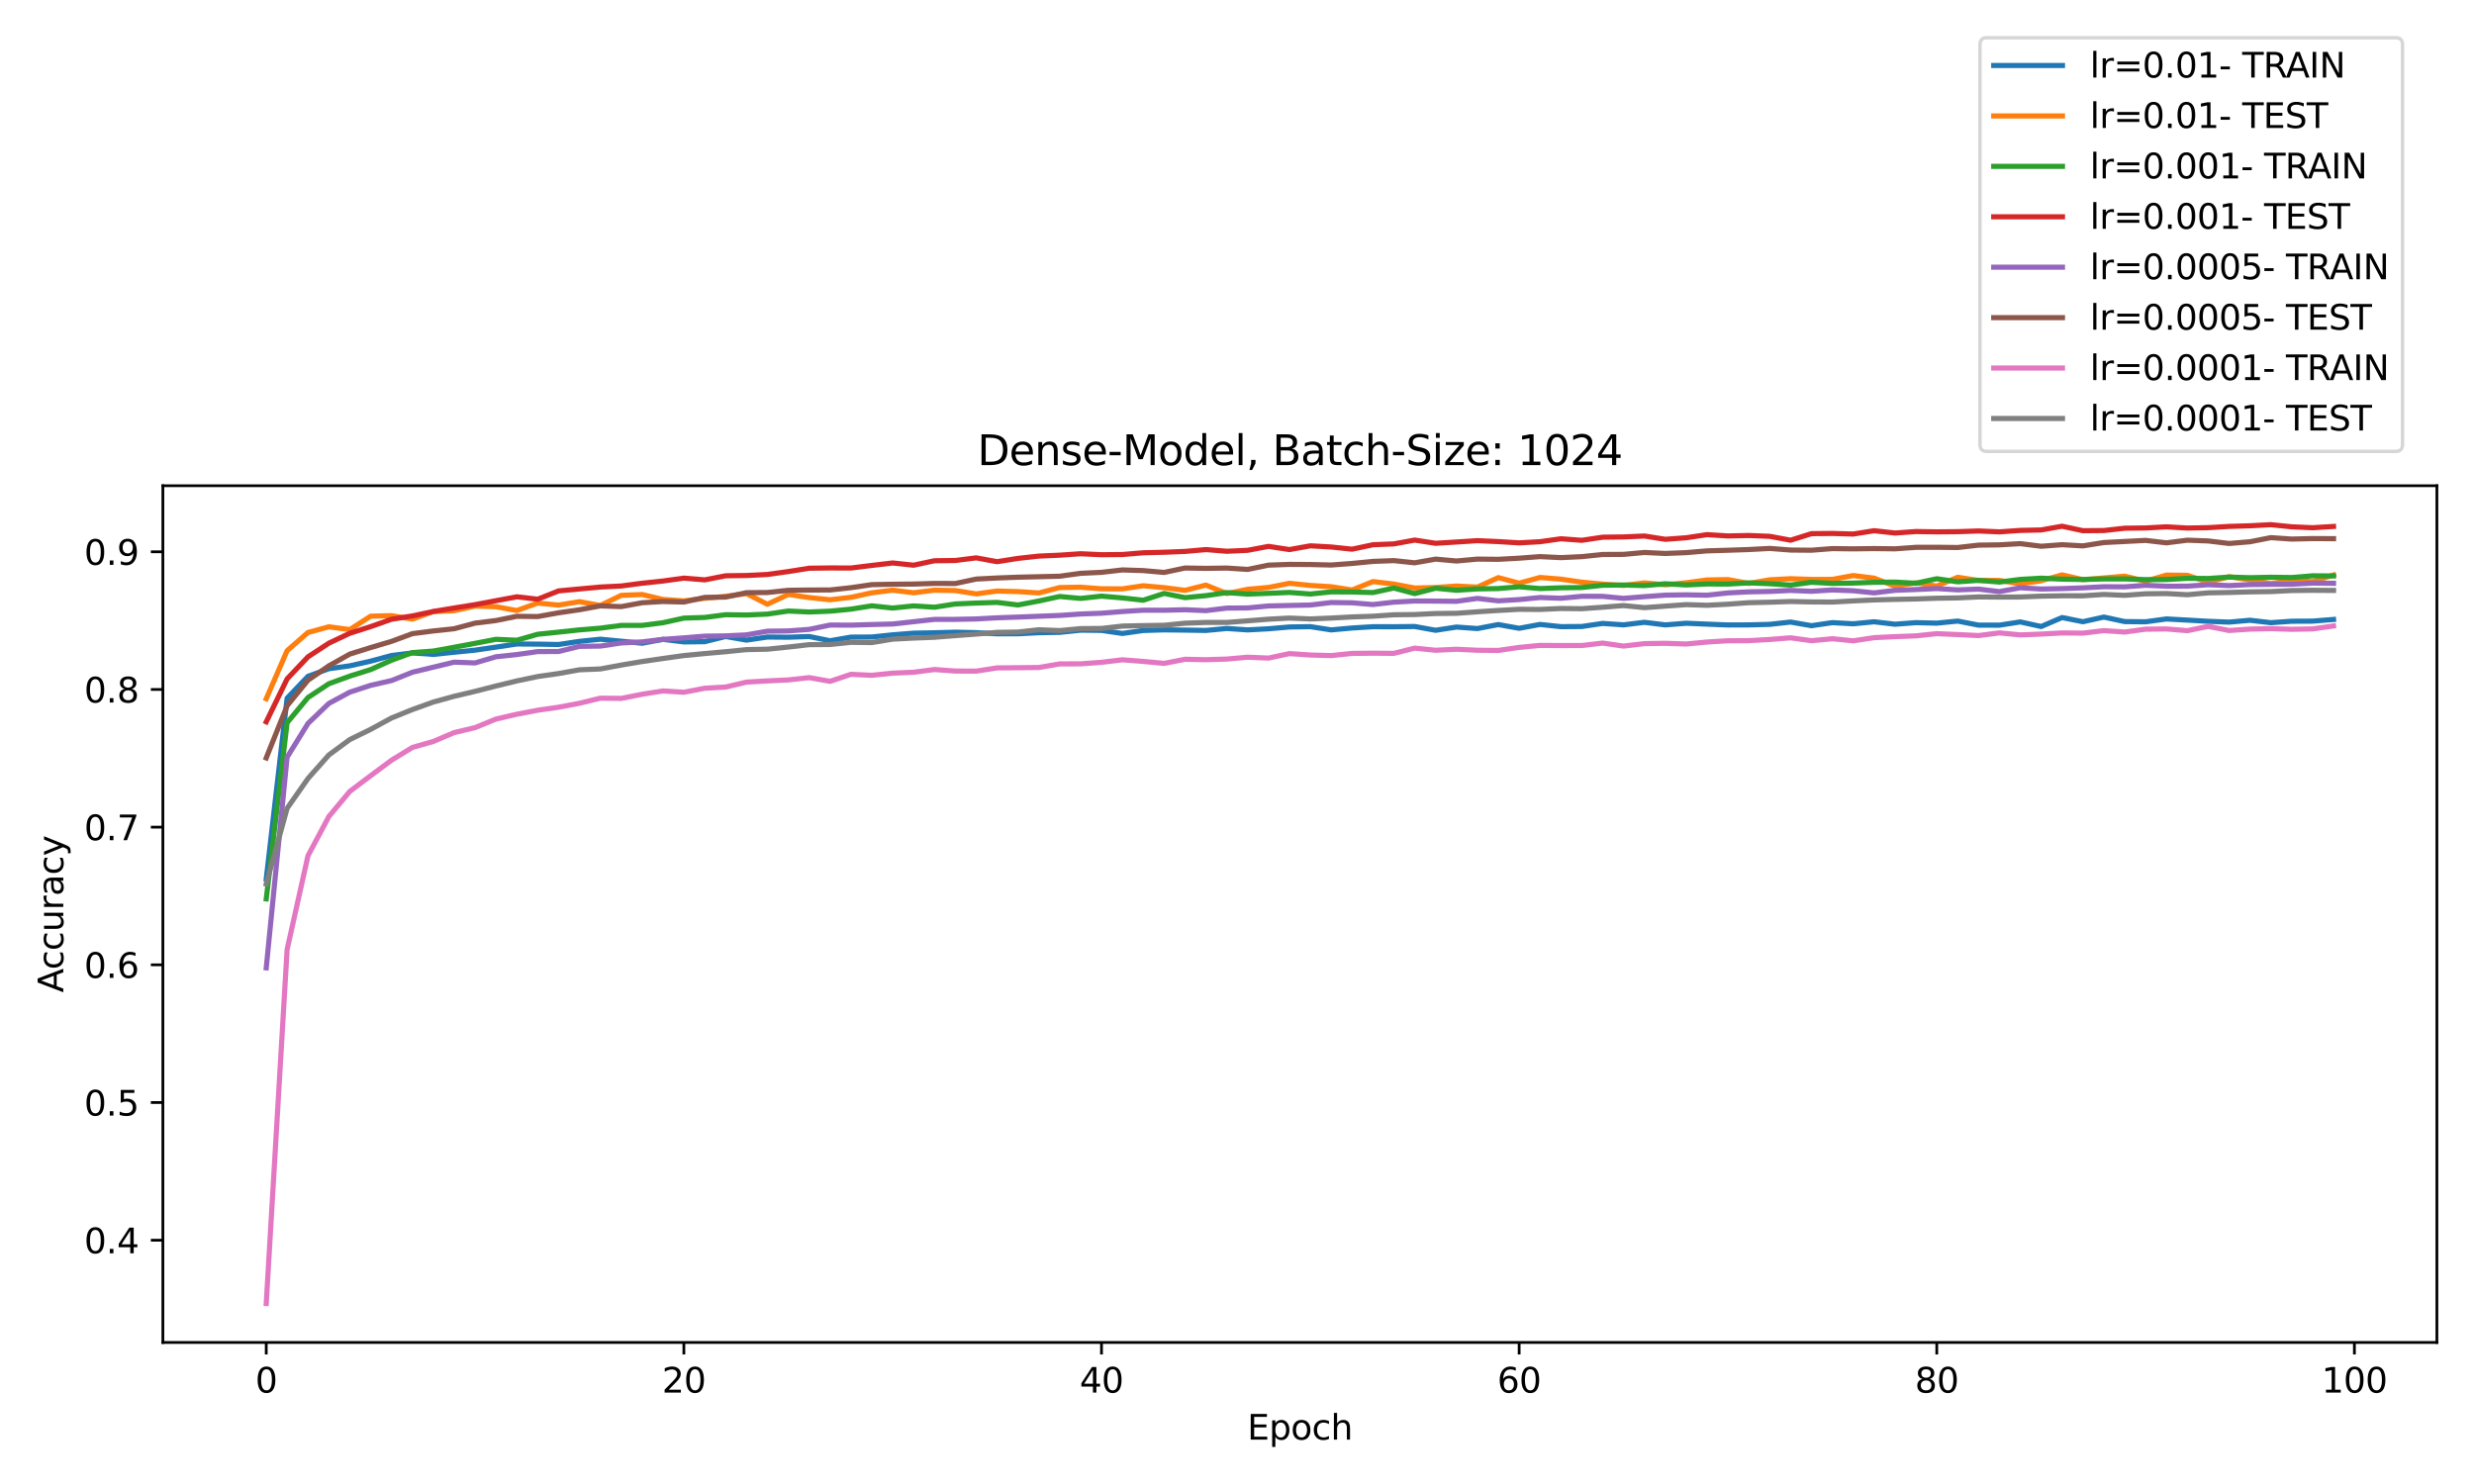 <?xml version="1.0" encoding="utf-8" standalone="no"?>
<!DOCTYPE svg PUBLIC "-//W3C//DTD SVG 1.1//EN"
  "http://www.w3.org/Graphics/SVG/1.1/DTD/svg11.dtd">
<svg xmlns:xlink="http://www.w3.org/1999/xlink" width="720pt" height="432pt" viewBox="0 0 720 432" xmlns="http://www.w3.org/2000/svg" version="1.1">
 <defs>
  <style type="text/css">*{stroke-linejoin: round; stroke-linecap: butt}</style>
 </defs>
 <g id="figure_1">
  <g id="patch_1">
   <path d="M 0 432 
L 720 432 
L 720 0 
L 0 0 
z
" style="fill: #ffffff"/>
  </g>
  <g id="axes_1">
   <g id="patch_2">
    <path d="M 47.4 390.8 
L 709.2 390.8 
L 709.2 141.4 
L 47.4 141.4 
z
" style="fill: #ffffff"/>
   </g>
   <g id="matplotlib.axis_1">
    <g id="xtick_1">
     <g id="line2d_1">
      <defs>
       <path id="m37f30546d4" d="M 0 0 
L 0 3.5 
" style="stroke: #000000; stroke-width: 0.8"/>
      </defs>
      <g>
       <use xlink:href="#m37f30546d4" x="77.482" y="390.8" style="stroke: #000000; stroke-width: 0.8"/>
      </g>
     </g>
     <g id="text_1">
      <!-- 0 -->
      <g transform="translate(74.301 405.398) scale(0.1 -0.1)">
       <defs>
        <path id="DejaVuSans-30" d="M 2034 4250 
Q 1547 4250 1301 3770 
Q 1056 3291 1056 2328 
Q 1056 1369 1301 889 
Q 1547 409 2034 409 
Q 2525 409 2770 889 
Q 3016 1369 3016 2328 
Q 3016 3291 2770 3770 
Q 2525 4250 2034 4250 
z
M 2034 4750 
Q 2819 4750 3233 4129 
Q 3647 3509 3647 2328 
Q 3647 1150 3233 529 
Q 2819 -91 2034 -91 
Q 1250 -91 836 529 
Q 422 1150 422 2328 
Q 422 3509 836 4129 
Q 1250 4750 2034 4750 
z
" transform="scale(0.016)"/>
       </defs>
       <use xlink:href="#DejaVuSans-30"/>
      </g>
     </g>
    </g>
    <g id="xtick_2">
     <g id="line2d_2">
      <g>
       <use xlink:href="#m37f30546d4" x="199.025" y="390.8" style="stroke: #000000; stroke-width: 0.8"/>
      </g>
     </g>
     <g id="text_2">
      <!-- 20 -->
      <g transform="translate(192.662 405.398) scale(0.1 -0.1)">
       <defs>
        <path id="DejaVuSans-32" d="M 1228 531 
L 3431 531 
L 3431 0 
L 469 0 
L 469 531 
Q 828 903 1448 1529 
Q 2069 2156 2228 2338 
Q 2531 2678 2651 2914 
Q 2772 3150 2772 3378 
Q 2772 3750 2511 3984 
Q 2250 4219 1831 4219 
Q 1534 4219 1204 4116 
Q 875 4013 500 3803 
L 500 4441 
Q 881 4594 1212 4672 
Q 1544 4750 1819 4750 
Q 2544 4750 2975 4387 
Q 3406 4025 3406 3419 
Q 3406 3131 3298 2873 
Q 3191 2616 2906 2266 
Q 2828 2175 2409 1742 
Q 1991 1309 1228 531 
z
" transform="scale(0.016)"/>
       </defs>
       <use xlink:href="#DejaVuSans-32"/>
       <use xlink:href="#DejaVuSans-30" x="63.623"/>
      </g>
     </g>
    </g>
    <g id="xtick_3">
     <g id="line2d_3">
      <g>
       <use xlink:href="#m37f30546d4" x="320.567" y="390.8" style="stroke: #000000; stroke-width: 0.8"/>
      </g>
     </g>
     <g id="text_3">
      <!-- 40 -->
      <g transform="translate(314.205 405.398) scale(0.1 -0.1)">
       <defs>
        <path id="DejaVuSans-34" d="M 2419 4116 
L 825 1625 
L 2419 1625 
L 2419 4116 
z
M 2253 4666 
L 3047 4666 
L 3047 1625 
L 3713 1625 
L 3713 1100 
L 3047 1100 
L 3047 0 
L 2419 0 
L 2419 1100 
L 313 1100 
L 313 1709 
L 2253 4666 
z
" transform="scale(0.016)"/>
       </defs>
       <use xlink:href="#DejaVuSans-34"/>
       <use xlink:href="#DejaVuSans-30" x="63.623"/>
      </g>
     </g>
    </g>
    <g id="xtick_4">
     <g id="line2d_4">
      <g>
       <use xlink:href="#m37f30546d4" x="442.11" y="390.8" style="stroke: #000000; stroke-width: 0.8"/>
      </g>
     </g>
     <g id="text_4">
      <!-- 60 -->
      <g transform="translate(435.747 405.398) scale(0.1 -0.1)">
       <defs>
        <path id="DejaVuSans-36" d="M 2113 2584 
Q 1688 2584 1439 2293 
Q 1191 2003 1191 1497 
Q 1191 994 1439 701 
Q 1688 409 2113 409 
Q 2538 409 2786 701 
Q 3034 994 3034 1497 
Q 3034 2003 2786 2293 
Q 2538 2584 2113 2584 
z
M 3366 4563 
L 3366 3988 
Q 3128 4100 2886 4159 
Q 2644 4219 2406 4219 
Q 1781 4219 1451 3797 
Q 1122 3375 1075 2522 
Q 1259 2794 1537 2939 
Q 1816 3084 2150 3084 
Q 2853 3084 3261 2657 
Q 3669 2231 3669 1497 
Q 3669 778 3244 343 
Q 2819 -91 2113 -91 
Q 1303 -91 875 529 
Q 447 1150 447 2328 
Q 447 3434 972 4092 
Q 1497 4750 2381 4750 
Q 2619 4750 2861 4703 
Q 3103 4656 3366 4563 
z
" transform="scale(0.016)"/>
       </defs>
       <use xlink:href="#DejaVuSans-36"/>
       <use xlink:href="#DejaVuSans-30" x="63.623"/>
      </g>
     </g>
    </g>
    <g id="xtick_5">
     <g id="line2d_5">
      <g>
       <use xlink:href="#m37f30546d4" x="563.653" y="390.8" style="stroke: #000000; stroke-width: 0.8"/>
      </g>
     </g>
     <g id="text_5">
      <!-- 80 -->
      <g transform="translate(557.29 405.398) scale(0.1 -0.1)">
       <defs>
        <path id="DejaVuSans-38" d="M 2034 2216 
Q 1584 2216 1326 1975 
Q 1069 1734 1069 1313 
Q 1069 891 1326 650 
Q 1584 409 2034 409 
Q 2484 409 2743 651 
Q 3003 894 3003 1313 
Q 3003 1734 2745 1975 
Q 2488 2216 2034 2216 
z
M 1403 2484 
Q 997 2584 770 2862 
Q 544 3141 544 3541 
Q 544 4100 942 4425 
Q 1341 4750 2034 4750 
Q 2731 4750 3128 4425 
Q 3525 4100 3525 3541 
Q 3525 3141 3298 2862 
Q 3072 2584 2669 2484 
Q 3125 2378 3379 2068 
Q 3634 1759 3634 1313 
Q 3634 634 3220 271 
Q 2806 -91 2034 -91 
Q 1263 -91 848 271 
Q 434 634 434 1313 
Q 434 1759 690 2068 
Q 947 2378 1403 2484 
z
M 1172 3481 
Q 1172 3119 1398 2916 
Q 1625 2713 2034 2713 
Q 2441 2713 2670 2916 
Q 2900 3119 2900 3481 
Q 2900 3844 2670 4047 
Q 2441 4250 2034 4250 
Q 1625 4250 1398 4047 
Q 1172 3844 1172 3481 
z
" transform="scale(0.016)"/>
       </defs>
       <use xlink:href="#DejaVuSans-38"/>
       <use xlink:href="#DejaVuSans-30" x="63.623"/>
      </g>
     </g>
    </g>
    <g id="xtick_6">
     <g id="line2d_6">
      <g>
       <use xlink:href="#m37f30546d4" x="685.195" y="390.8" style="stroke: #000000; stroke-width: 0.8"/>
      </g>
     </g>
     <g id="text_6">
      <!-- 100 -->
      <g transform="translate(675.652 405.398) scale(0.1 -0.1)">
       <defs>
        <path id="DejaVuSans-31" d="M 794 531 
L 1825 531 
L 1825 4091 
L 703 3866 
L 703 4441 
L 1819 4666 
L 2450 4666 
L 2450 531 
L 3481 531 
L 3481 0 
L 794 0 
L 794 531 
z
" transform="scale(0.016)"/>
       </defs>
       <use xlink:href="#DejaVuSans-31"/>
       <use xlink:href="#DejaVuSans-30" x="63.623"/>
       <use xlink:href="#DejaVuSans-30" x="127.246"/>
      </g>
     </g>
    </g>
    <g id="text_7">
     <!-- Epoch -->
     <g transform="translate(362.989 419.077) scale(0.1 -0.1)">
      <defs>
       <path id="DejaVuSans-45" d="M 628 4666 
L 3578 4666 
L 3578 4134 
L 1259 4134 
L 1259 2753 
L 3481 2753 
L 3481 2222 
L 1259 2222 
L 1259 531 
L 3634 531 
L 3634 0 
L 628 0 
L 628 4666 
z
" transform="scale(0.016)"/>
       <path id="DejaVuSans-70" d="M 1159 525 
L 1159 -1331 
L 581 -1331 
L 581 3500 
L 1159 3500 
L 1159 2969 
Q 1341 3281 1617 3432 
Q 1894 3584 2278 3584 
Q 2916 3584 3314 3078 
Q 3713 2572 3713 1747 
Q 3713 922 3314 415 
Q 2916 -91 2278 -91 
Q 1894 -91 1617 61 
Q 1341 213 1159 525 
z
M 3116 1747 
Q 3116 2381 2855 2742 
Q 2594 3103 2138 3103 
Q 1681 3103 1420 2742 
Q 1159 2381 1159 1747 
Q 1159 1113 1420 752 
Q 1681 391 2138 391 
Q 2594 391 2855 752 
Q 3116 1113 3116 1747 
z
" transform="scale(0.016)"/>
       <path id="DejaVuSans-6f" d="M 1959 3097 
Q 1497 3097 1228 2736 
Q 959 2375 959 1747 
Q 959 1119 1226 758 
Q 1494 397 1959 397 
Q 2419 397 2687 759 
Q 2956 1122 2956 1747 
Q 2956 2369 2687 2733 
Q 2419 3097 1959 3097 
z
M 1959 3584 
Q 2709 3584 3137 3096 
Q 3566 2609 3566 1747 
Q 3566 888 3137 398 
Q 2709 -91 1959 -91 
Q 1206 -91 779 398 
Q 353 888 353 1747 
Q 353 2609 779 3096 
Q 1206 3584 1959 3584 
z
" transform="scale(0.016)"/>
       <path id="DejaVuSans-63" d="M 3122 3366 
L 3122 2828 
Q 2878 2963 2633 3030 
Q 2388 3097 2138 3097 
Q 1578 3097 1268 2742 
Q 959 2388 959 1747 
Q 959 1106 1268 751 
Q 1578 397 2138 397 
Q 2388 397 2633 464 
Q 2878 531 3122 666 
L 3122 134 
Q 2881 22 2623 -34 
Q 2366 -91 2075 -91 
Q 1284 -91 818 406 
Q 353 903 353 1747 
Q 353 2603 823 3093 
Q 1294 3584 2113 3584 
Q 2378 3584 2631 3529 
Q 2884 3475 3122 3366 
z
" transform="scale(0.016)"/>
       <path id="DejaVuSans-68" d="M 3513 2113 
L 3513 0 
L 2938 0 
L 2938 2094 
Q 2938 2591 2744 2837 
Q 2550 3084 2163 3084 
Q 1697 3084 1428 2787 
Q 1159 2491 1159 1978 
L 1159 0 
L 581 0 
L 581 4863 
L 1159 4863 
L 1159 2956 
Q 1366 3272 1645 3428 
Q 1925 3584 2291 3584 
Q 2894 3584 3203 3211 
Q 3513 2838 3513 2113 
z
" transform="scale(0.016)"/>
      </defs>
      <use xlink:href="#DejaVuSans-45"/>
      <use xlink:href="#DejaVuSans-70" x="63.184"/>
      <use xlink:href="#DejaVuSans-6f" x="126.66"/>
      <use xlink:href="#DejaVuSans-63" x="187.842"/>
      <use xlink:href="#DejaVuSans-68" x="242.822"/>
     </g>
    </g>
   </g>
   <g id="matplotlib.axis_2">
    <g id="ytick_1">
     <g id="line2d_7">
      <defs>
       <path id="m59679cd8aa" d="M 0 0 
L -3.5 0 
" style="stroke: #000000; stroke-width: 0.8"/>
      </defs>
      <g>
       <use xlink:href="#m59679cd8aa" x="47.4" y="361.033" style="stroke: #000000; stroke-width: 0.8"/>
      </g>
     </g>
     <g id="text_8">
      <!-- 0.4 -->
      <g transform="translate(24.497 364.832) scale(0.1 -0.1)">
       <defs>
        <path id="DejaVuSans-2e" d="M 684 794 
L 1344 794 
L 1344 0 
L 684 0 
L 684 794 
z
" transform="scale(0.016)"/>
       </defs>
       <use xlink:href="#DejaVuSans-30"/>
       <use xlink:href="#DejaVuSans-2e" x="63.623"/>
       <use xlink:href="#DejaVuSans-34" x="95.41"/>
      </g>
     </g>
    </g>
    <g id="ytick_2">
     <g id="line2d_8">
      <g>
       <use xlink:href="#m59679cd8aa" x="47.4" y="320.951" style="stroke: #000000; stroke-width: 0.8"/>
      </g>
     </g>
     <g id="text_9">
      <!-- 0.5 -->
      <g transform="translate(24.497 324.751) scale(0.1 -0.1)">
       <defs>
        <path id="DejaVuSans-35" d="M 691 4666 
L 3169 4666 
L 3169 4134 
L 1269 4134 
L 1269 2991 
Q 1406 3038 1543 3061 
Q 1681 3084 1819 3084 
Q 2600 3084 3056 2656 
Q 3513 2228 3513 1497 
Q 3513 744 3044 326 
Q 2575 -91 1722 -91 
Q 1428 -91 1123 -41 
Q 819 9 494 109 
L 494 744 
Q 775 591 1075 516 
Q 1375 441 1709 441 
Q 2250 441 2565 725 
Q 2881 1009 2881 1497 
Q 2881 1984 2565 2268 
Q 2250 2553 1709 2553 
Q 1456 2553 1204 2497 
Q 953 2441 691 2322 
L 691 4666 
z
" transform="scale(0.016)"/>
       </defs>
       <use xlink:href="#DejaVuSans-30"/>
       <use xlink:href="#DejaVuSans-2e" x="63.623"/>
       <use xlink:href="#DejaVuSans-35" x="95.41"/>
      </g>
     </g>
    </g>
    <g id="ytick_3">
     <g id="line2d_9">
      <g>
       <use xlink:href="#m59679cd8aa" x="47.4" y="280.87" style="stroke: #000000; stroke-width: 0.8"/>
      </g>
     </g>
     <g id="text_10">
      <!-- 0.6 -->
      <g transform="translate(24.497 284.669) scale(0.1 -0.1)">
       <use xlink:href="#DejaVuSans-30"/>
       <use xlink:href="#DejaVuSans-2e" x="63.623"/>
       <use xlink:href="#DejaVuSans-36" x="95.41"/>
      </g>
     </g>
    </g>
    <g id="ytick_4">
     <g id="line2d_10">
      <g>
       <use xlink:href="#m59679cd8aa" x="47.4" y="240.789" style="stroke: #000000; stroke-width: 0.8"/>
      </g>
     </g>
     <g id="text_11">
      <!-- 0.7 -->
      <g transform="translate(24.497 244.588) scale(0.1 -0.1)">
       <defs>
        <path id="DejaVuSans-37" d="M 525 4666 
L 3525 4666 
L 3525 4397 
L 1831 0 
L 1172 0 
L 2766 4134 
L 525 4134 
L 525 4666 
z
" transform="scale(0.016)"/>
       </defs>
       <use xlink:href="#DejaVuSans-30"/>
       <use xlink:href="#DejaVuSans-2e" x="63.623"/>
       <use xlink:href="#DejaVuSans-37" x="95.41"/>
      </g>
     </g>
    </g>
    <g id="ytick_5">
     <g id="line2d_11">
      <g>
       <use xlink:href="#m59679cd8aa" x="47.4" y="200.707" style="stroke: #000000; stroke-width: 0.8"/>
      </g>
     </g>
     <g id="text_12">
      <!-- 0.8 -->
      <g transform="translate(24.497 204.506) scale(0.1 -0.1)">
       <use xlink:href="#DejaVuSans-30"/>
       <use xlink:href="#DejaVuSans-2e" x="63.623"/>
       <use xlink:href="#DejaVuSans-38" x="95.41"/>
      </g>
     </g>
    </g>
    <g id="ytick_6">
     <g id="line2d_12">
      <g>
       <use xlink:href="#m59679cd8aa" x="47.4" y="160.626" style="stroke: #000000; stroke-width: 0.8"/>
      </g>
     </g>
     <g id="text_13">
      <!-- 0.9 -->
      <g transform="translate(24.497 164.425) scale(0.1 -0.1)">
       <defs>
        <path id="DejaVuSans-39" d="M 703 97 
L 703 672 
Q 941 559 1184 500 
Q 1428 441 1663 441 
Q 2288 441 2617 861 
Q 2947 1281 2994 2138 
Q 2813 1869 2534 1725 
Q 2256 1581 1919 1581 
Q 1219 1581 811 2004 
Q 403 2428 403 3163 
Q 403 3881 828 4315 
Q 1253 4750 1959 4750 
Q 2769 4750 3195 4129 
Q 3622 3509 3622 2328 
Q 3622 1225 3098 567 
Q 2575 -91 1691 -91 
Q 1453 -91 1209 -44 
Q 966 3 703 97 
z
M 1959 2075 
Q 2384 2075 2632 2365 
Q 2881 2656 2881 3163 
Q 2881 3666 2632 3958 
Q 2384 4250 1959 4250 
Q 1534 4250 1286 3958 
Q 1038 3666 1038 3163 
Q 1038 2656 1286 2365 
Q 1534 2075 1959 2075 
z
" transform="scale(0.016)"/>
       </defs>
       <use xlink:href="#DejaVuSans-30"/>
       <use xlink:href="#DejaVuSans-2e" x="63.623"/>
       <use xlink:href="#DejaVuSans-39" x="95.41"/>
      </g>
     </g>
    </g>
    <g id="text_14">
     <!-- Accuracy -->
     <g transform="translate(18.417 288.928) rotate(-90) scale(0.1 -0.1)">
      <defs>
       <path id="DejaVuSans-41" d="M 2188 4044 
L 1331 1722 
L 3047 1722 
L 2188 4044 
z
M 1831 4666 
L 2547 4666 
L 4325 0 
L 3669 0 
L 3244 1197 
L 1141 1197 
L 716 0 
L 50 0 
L 1831 4666 
z
" transform="scale(0.016)"/>
       <path id="DejaVuSans-75" d="M 544 1381 
L 544 3500 
L 1119 3500 
L 1119 1403 
Q 1119 906 1312 657 
Q 1506 409 1894 409 
Q 2359 409 2629 706 
Q 2900 1003 2900 1516 
L 2900 3500 
L 3475 3500 
L 3475 0 
L 2900 0 
L 2900 538 
Q 2691 219 2414 64 
Q 2138 -91 1772 -91 
Q 1169 -91 856 284 
Q 544 659 544 1381 
z
M 1991 3584 
L 1991 3584 
z
" transform="scale(0.016)"/>
       <path id="DejaVuSans-72" d="M 2631 2963 
Q 2534 3019 2420 3045 
Q 2306 3072 2169 3072 
Q 1681 3072 1420 2755 
Q 1159 2438 1159 1844 
L 1159 0 
L 581 0 
L 581 3500 
L 1159 3500 
L 1159 2956 
Q 1341 3275 1631 3429 
Q 1922 3584 2338 3584 
Q 2397 3584 2469 3576 
Q 2541 3569 2628 3553 
L 2631 2963 
z
" transform="scale(0.016)"/>
       <path id="DejaVuSans-61" d="M 2194 1759 
Q 1497 1759 1228 1600 
Q 959 1441 959 1056 
Q 959 750 1161 570 
Q 1363 391 1709 391 
Q 2188 391 2477 730 
Q 2766 1069 2766 1631 
L 2766 1759 
L 2194 1759 
z
M 3341 1997 
L 3341 0 
L 2766 0 
L 2766 531 
Q 2569 213 2275 61 
Q 1981 -91 1556 -91 
Q 1019 -91 701 211 
Q 384 513 384 1019 
Q 384 1609 779 1909 
Q 1175 2209 1959 2209 
L 2766 2209 
L 2766 2266 
Q 2766 2663 2505 2880 
Q 2244 3097 1772 3097 
Q 1472 3097 1187 3025 
Q 903 2953 641 2809 
L 641 3341 
Q 956 3463 1253 3523 
Q 1550 3584 1831 3584 
Q 2591 3584 2966 3190 
Q 3341 2797 3341 1997 
z
" transform="scale(0.016)"/>
       <path id="DejaVuSans-79" d="M 2059 -325 
Q 1816 -950 1584 -1140 
Q 1353 -1331 966 -1331 
L 506 -1331 
L 506 -850 
L 844 -850 
Q 1081 -850 1212 -737 
Q 1344 -625 1503 -206 
L 1606 56 
L 191 3500 
L 800 3500 
L 1894 763 
L 2988 3500 
L 3597 3500 
L 2059 -325 
z
" transform="scale(0.016)"/>
      </defs>
      <use xlink:href="#DejaVuSans-41"/>
      <use xlink:href="#DejaVuSans-63" x="66.658"/>
      <use xlink:href="#DejaVuSans-63" x="121.639"/>
      <use xlink:href="#DejaVuSans-75" x="176.619"/>
      <use xlink:href="#DejaVuSans-72" x="239.998"/>
      <use xlink:href="#DejaVuSans-61" x="281.111"/>
      <use xlink:href="#DejaVuSans-63" x="342.391"/>
      <use xlink:href="#DejaVuSans-79" x="397.371"/>
     </g>
    </g>
   </g>
   <g id="line2d_13">
    <path d="M 77.482 255.873 
L 83.559 203.246 
L 89.636 196.873 
L 95.713 194.662 
L 101.79 193.827 
L 107.867 192.464 
L 113.945 190.827 
L 120.022 190.072 
L 126.099 190.5 
L 132.176 189.872 
L 138.253 189.264 
L 144.33 188.382 
L 150.407 187.467 
L 156.485 187.507 
L 162.562 187.621 
L 168.639 186.705 
L 174.716 186.077 
L 180.793 186.659 
L 186.87 187.246 
L 192.947 186.118 
L 199.025 186.866 
L 205.102 186.792 
L 211.179 185.282 
L 217.256 186.338 
L 223.333 185.443 
L 229.41 185.496 
L 235.487 185.289 
L 241.564 186.525 
L 247.642 185.47 
L 253.719 185.436 
L 259.796 184.801 
L 265.873 184.321 
L 271.95 184.2 
L 278.027 184.033 
L 284.104 184.167 
L 290.182 184.501 
L 296.259 184.494 
L 302.336 184.18 
L 308.413 184.073 
L 314.49 183.445 
L 320.567 183.512 
L 326.644 184.401 
L 332.721 183.539 
L 338.799 183.352 
L 344.876 183.425 
L 350.953 183.526 
L 357.03 182.951 
L 363.107 183.365 
L 369.184 183.038 
L 375.261 182.517 
L 381.339 182.423 
L 387.416 183.365 
L 393.493 182.811 
L 399.57 182.443 
L 405.647 182.45 
L 411.724 182.377 
L 417.801 183.479 
L 423.879 182.537 
L 429.956 182.978 
L 436.033 181.815 
L 442.11 182.898 
L 448.187 181.775 
L 454.264 182.423 
L 460.341 182.377 
L 466.418 181.481 
L 472.496 181.896 
L 478.573 181.154 
L 484.65 181.909 
L 490.727 181.428 
L 496.804 181.689 
L 502.881 181.929 
L 508.958 181.909 
L 515.036 181.749 
L 521.113 181.081 
L 527.19 182.143 
L 533.267 181.248 
L 539.344 181.588 
L 545.421 181 
L 551.498 181.715 
L 557.575 181.254 
L 563.653 181.401 
L 569.73 180.793 
L 575.807 181.976 
L 581.884 181.989 
L 587.961 181.041 
L 594.038 182.383 
L 600.115 179.771 
L 606.193 180.987 
L 612.27 179.631 
L 618.347 180.947 
L 624.424 181.007 
L 630.501 180.179 
L 636.578 180.513 
L 642.655 180.867 
L 648.733 181.101 
L 654.81 180.56 
L 660.887 181.268 
L 666.964 180.84 
L 673.041 180.813 
L 679.118 180.326 
" clip-path="url(#pa60bd037a7)" style="fill: none; stroke: #1f77b4; stroke-width: 1.5; stroke-linecap: square"/>
   </g>
   <g id="line2d_14">
    <path d="M 77.482 203.413 
L 83.559 189.411 
L 89.636 184.113 
L 95.713 182.463 
L 101.79 183.278 
L 107.867 179.377 
L 113.945 179.217 
L 120.022 180.226 
L 126.099 178.034 
L 132.176 177.781 
L 138.253 176.431 
L 144.33 176.618 
L 150.407 177.734 
L 156.485 175.556 
L 162.562 176.144 
L 168.639 175.149 
L 174.716 176.257 
L 180.793 173.311 
L 186.87 173.064 
L 192.947 174.501 
L 199.025 174.921 
L 205.102 174.173 
L 211.179 173.585 
L 217.256 172.817 
L 223.333 175.903 
L 229.41 173.044 
L 235.487 173.953 
L 241.564 174.594 
L 247.642 173.886 
L 253.719 172.57 
L 259.796 171.808 
L 265.873 172.563 
L 271.95 171.802 
L 278.027 171.915 
L 284.104 172.884 
L 290.182 172.056 
L 296.259 172.216 
L 302.336 172.617 
L 308.413 171.034 
L 314.49 170.94 
L 320.567 171.401 
L 326.644 171.421 
L 332.721 170.519 
L 338.799 171.067 
L 344.876 171.849 
L 350.953 170.325 
L 357.03 172.79 
L 363.107 171.541 
L 369.184 171.007 
L 375.261 169.798 
L 381.339 170.426 
L 387.416 170.8 
L 393.493 171.748 
L 399.57 169.297 
L 405.647 170.032 
L 411.724 171.181 
L 417.801 171.027 
L 423.879 170.599 
L 429.956 170.913 
L 436.033 168.148 
L 442.11 169.764 
L 448.187 168.101 
L 454.264 168.595 
L 460.341 169.47 
L 466.418 170.038 
L 472.496 170.426 
L 478.573 169.684 
L 484.65 170.245 
L 490.727 169.651 
L 496.804 168.829 
L 502.881 168.722 
L 508.958 169.838 
L 515.036 168.782 
L 521.113 168.468 
L 527.19 168.669 
L 533.267 168.662 
L 539.344 167.546 
L 545.421 168.301 
L 551.498 170.646 
L 557.575 169.671 
L 563.653 170.606 
L 569.73 168.047 
L 575.807 168.969 
L 581.884 168.969 
L 587.961 169.965 
L 594.038 169.063 
L 600.115 167.346 
L 606.193 168.742 
L 612.27 168.248 
L 618.347 167.727 
L 624.424 169.176 
L 630.501 167.413 
L 636.578 167.48 
L 642.655 169.484 
L 648.733 167.88 
L 654.81 168.822 
L 660.887 169.891 
L 666.964 168.969 
L 673.041 169.303 
L 679.118 167.379 
" clip-path="url(#pa60bd037a7)" style="fill: none; stroke: #ff7f0e; stroke-width: 1.5; stroke-linecap: square"/>
   </g>
   <g id="line2d_15">
    <path d="M 77.482 261.671 
L 83.559 210.387 
L 89.636 203.052 
L 95.713 199.037 
L 101.79 196.826 
L 107.867 194.915 
L 113.945 192.197 
L 120.022 189.979 
L 126.099 189.524 
L 132.176 188.416 
L 138.253 187.28 
L 144.33 186.104 
L 150.407 186.371 
L 156.485 184.635 
L 162.562 184.007 
L 168.639 183.359 
L 174.716 182.858 
L 180.793 182.056 
L 186.87 182.049 
L 192.947 181.274 
L 199.025 179.932 
L 205.102 179.738 
L 211.179 178.943 
L 217.256 179.03 
L 223.333 178.769 
L 229.41 177.874 
L 235.487 178.155 
L 241.564 177.914 
L 247.642 177.326 
L 253.719 176.358 
L 259.796 177.006 
L 265.873 176.384 
L 271.95 176.765 
L 278.027 175.817 
L 284.104 175.549 
L 290.182 175.362 
L 296.259 176.111 
L 302.336 174.955 
L 308.413 173.639 
L 314.49 174.207 
L 320.567 173.539 
L 326.644 174.06 
L 332.721 174.728 
L 338.799 172.75 
L 344.876 173.98 
L 350.953 173.392 
L 357.03 172.51 
L 363.107 172.951 
L 369.184 172.717 
L 375.261 172.463 
L 381.339 172.924 
L 387.416 172.296 
L 393.493 172.329 
L 399.57 172.497 
L 405.647 171.181 
L 411.724 172.804 
L 417.801 171.234 
L 423.879 171.835 
L 429.956 171.434 
L 436.033 171.334 
L 442.11 170.813 
L 448.187 171.334 
L 454.264 171.107 
L 460.341 171.034 
L 466.418 170.372 
L 472.496 170.299 
L 478.573 170.466 
L 484.65 169.938 
L 490.727 170.285 
L 496.804 169.991 
L 502.881 170.025 
L 508.958 169.677 
L 515.036 169.918 
L 521.113 170.319 
L 527.19 169.504 
L 533.267 169.831 
L 539.344 169.738 
L 545.421 169.51 
L 551.498 169.45 
L 557.575 169.791 
L 563.653 168.475 
L 569.73 169.37 
L 575.807 168.943 
L 581.884 169.444 
L 587.961 168.669 
L 594.038 168.315 
L 600.115 168.595 
L 606.193 168.689 
L 612.27 168.535 
L 618.347 168.528 
L 624.424 168.736 
L 630.501 168.702 
L 636.578 168.348 
L 642.655 168.402 
L 648.733 167.994 
L 654.81 168.168 
L 660.887 168.047 
L 666.964 168.121 
L 673.041 167.62 
L 679.118 167.66 
" clip-path="url(#pa60bd037a7)" style="fill: none; stroke: #2ca02c; stroke-width: 1.5; stroke-linecap: square"/>
   </g>
   <g id="line2d_16">
    <path d="M 77.482 210.133 
L 83.559 197.628 
L 89.636 191.208 
L 95.713 187.226 
L 101.79 184.347 
L 107.867 182.41 
L 113.945 180.266 
L 120.022 179.297 
L 126.099 178.008 
L 132.176 176.986 
L 138.253 176.017 
L 144.33 174.868 
L 150.407 173.732 
L 156.485 174.434 
L 162.562 172.016 
L 168.639 171.448 
L 174.716 170.887 
L 180.793 170.586 
L 186.87 169.784 
L 192.947 169.136 
L 199.025 168.301 
L 205.102 168.802 
L 211.179 167.613 
L 217.256 167.533 
L 223.333 167.232 
L 229.41 166.384 
L 235.487 165.415 
L 241.564 165.335 
L 247.642 165.355 
L 253.719 164.6 
L 259.796 163.886 
L 265.873 164.534 
L 271.95 163.238 
L 278.027 163.164 
L 284.104 162.396 
L 290.182 163.512 
L 296.259 162.55 
L 302.336 161.882 
L 308.413 161.614 
L 314.49 161.194 
L 320.567 161.481 
L 326.644 161.421 
L 332.721 160.913 
L 338.799 160.759 
L 344.876 160.519 
L 350.953 159.984 
L 357.03 160.472 
L 363.107 160.198 
L 369.184 159.049 
L 375.261 159.984 
L 381.339 158.889 
L 387.416 159.23 
L 393.493 159.871 
L 399.57 158.575 
L 405.647 158.328 
L 411.724 157.219 
L 417.801 158.154 
L 423.879 157.78 
L 429.956 157.386 
L 436.033 157.66 
L 442.11 158.027 
L 448.187 157.693 
L 454.264 156.838 
L 460.341 157.286 
L 466.418 156.377 
L 472.496 156.304 
L 478.573 156.036 
L 484.65 156.992 
L 490.727 156.544 
L 496.804 155.636 
L 502.881 156.016 
L 508.958 155.889 
L 515.036 156.123 
L 521.113 157.259 
L 527.19 155.348 
L 533.267 155.288 
L 539.344 155.462 
L 545.421 154.493 
L 551.498 155.168 
L 557.575 154.734 
L 563.653 154.827 
L 569.73 154.774 
L 575.807 154.567 
L 581.884 154.827 
L 587.961 154.406 
L 594.038 154.273 
L 600.115 153.184 
L 606.193 154.493 
L 612.27 154.44 
L 618.347 153.765 
L 624.424 153.692 
L 630.501 153.364 
L 636.578 153.712 
L 642.655 153.605 
L 648.733 153.237 
L 654.81 153.057 
L 660.887 152.736 
L 666.964 153.358 
L 673.041 153.625 
L 679.118 153.251 
" clip-path="url(#pa60bd037a7)" style="fill: none; stroke: #d62728; stroke-width: 1.5; stroke-linecap: square"/>
   </g>
   <g id="line2d_17">
    <path d="M 77.482 281.752 
L 83.559 220.421 
L 89.636 210.594 
L 95.713 204.769 
L 101.79 201.495 
L 107.867 199.505 
L 113.945 198.115 
L 120.022 195.69 
L 126.099 194.221 
L 132.176 192.758 
L 138.253 192.985 
L 144.33 191.194 
L 150.407 190.547 
L 156.485 189.678 
L 162.562 189.651 
L 168.639 188.155 
L 174.716 188.082 
L 180.793 187.166 
L 186.87 186.852 
L 192.947 186.124 
L 199.025 185.683 
L 205.102 185.182 
L 211.179 185.109 
L 217.256 184.808 
L 223.333 183.739 
L 229.41 183.666 
L 235.487 183.212 
L 241.564 181.956 
L 247.642 181.982 
L 253.719 181.802 
L 259.796 181.648 
L 265.873 180.98 
L 271.95 180.306 
L 278.027 180.299 
L 284.104 180.179 
L 290.182 179.845 
L 296.259 179.631 
L 302.336 179.391 
L 308.413 179.157 
L 314.49 178.736 
L 320.567 178.509 
L 326.644 178.021 
L 332.721 177.634 
L 338.799 177.647 
L 344.876 177.493 
L 350.953 177.761 
L 357.03 177.019 
L 363.107 176.972 
L 369.184 176.398 
L 375.261 176.257 
L 381.339 176.124 
L 387.416 175.396 
L 393.493 175.476 
L 399.57 175.984 
L 405.647 175.289 
L 411.724 174.955 
L 417.801 174.982 
L 423.879 175.048 
L 429.956 174.2 
L 436.033 174.908 
L 442.11 174.541 
L 448.187 173.939 
L 454.264 174.16 
L 460.341 173.592 
L 466.418 173.599 
L 472.496 174.187 
L 478.573 173.692 
L 484.65 173.251 
L 490.727 173.151 
L 496.804 173.265 
L 502.881 172.603 
L 508.958 172.289 
L 515.036 172.176 
L 521.113 171.882 
L 527.19 172.129 
L 533.267 171.742 
L 539.344 171.975 
L 545.421 172.597 
L 551.498 171.849 
L 557.575 171.615 
L 563.653 171.334 
L 569.73 171.715 
L 575.807 171.488 
L 581.884 172.223 
L 587.961 171.1 
L 594.038 171.468 
L 600.115 171.348 
L 606.193 171.127 
L 612.27 170.8 
L 618.347 170.833 
L 624.424 170.379 
L 630.501 170.653 
L 636.578 170.633 
L 642.655 170.212 
L 648.733 170.472 
L 654.81 170.165 
L 660.887 170.098 
L 666.964 170.072 
L 673.041 169.744 
L 679.118 169.798 
" clip-path="url(#pa60bd037a7)" style="fill: none; stroke: #9467bd; stroke-width: 1.5; stroke-linecap: square"/>
   </g>
   <g id="line2d_18">
    <path d="M 77.482 220.634 
L 83.559 205.43 
L 89.636 198.002 
L 95.713 193.827 
L 101.79 190.413 
L 107.867 188.509 
L 113.945 186.705 
L 120.022 184.454 
L 126.099 183.673 
L 132.176 183.025 
L 138.253 181.395 
L 144.33 180.64 
L 150.407 179.411 
L 156.485 179.484 
L 162.562 178.388 
L 168.639 177.5 
L 174.716 176.378 
L 180.793 176.591 
L 186.87 175.463 
L 192.947 175.102 
L 199.025 175.262 
L 205.102 173.906 
L 211.179 173.813 
L 217.256 172.53 
L 223.333 172.483 
L 229.41 171.842 
L 235.487 171.762 
L 241.564 171.742 
L 247.642 171.08 
L 253.719 170.192 
L 259.796 170.078 
L 265.873 170.025 
L 271.95 169.838 
L 278.027 169.864 
L 284.104 168.569 
L 290.182 168.255 
L 296.259 168.027 
L 302.336 167.887 
L 308.413 167.74 
L 314.49 166.898 
L 320.567 166.611 
L 326.644 165.91 
L 332.721 166.104 
L 338.799 166.638 
L 344.876 165.355 
L 350.953 165.456 
L 357.03 165.369 
L 363.107 165.763 
L 369.184 164.514 
L 375.261 164.3 
L 381.339 164.333 
L 387.416 164.48 
L 393.493 164.026 
L 399.57 163.431 
L 405.647 163.198 
L 411.724 163.839 
L 417.801 162.763 
L 423.879 163.311 
L 429.956 162.757 
L 436.033 162.824 
L 442.11 162.49 
L 448.187 162.029 
L 454.264 162.329 
L 460.341 162.042 
L 466.418 161.414 
L 472.496 161.381 
L 478.573 160.826 
L 484.65 161.113 
L 490.727 160.873 
L 496.804 160.359 
L 502.881 160.178 
L 508.958 159.971 
L 515.036 159.65 
L 521.113 160.118 
L 527.19 160.171 
L 533.267 159.697 
L 539.344 159.771 
L 545.421 159.69 
L 551.498 159.764 
L 557.575 159.33 
L 563.653 159.316 
L 569.73 159.383 
L 575.807 158.688 
L 581.884 158.608 
L 587.961 158.254 
L 594.038 159.016 
L 600.115 158.562 
L 606.193 158.909 
L 612.27 157.934 
L 618.347 157.626 
L 624.424 157.312 
L 630.501 158.02 
L 636.578 157.252 
L 642.655 157.473 
L 648.733 158.207 
L 654.81 157.706 
L 660.887 156.511 
L 666.964 156.925 
L 673.041 156.778 
L 679.118 156.811 
" clip-path="url(#pa60bd037a7)" style="fill: none; stroke: #8c564b; stroke-width: 1.5; stroke-linecap: square"/>
   </g>
   <g id="line2d_19">
    <path d="M 77.482 379.464 
L 83.559 276.401 
L 89.636 249.112 
L 95.713 237.689 
L 101.79 230.387 
L 107.867 225.811 
L 113.945 221.302 
L 120.022 217.581 
L 126.099 215.845 
L 132.176 213.259 
L 138.253 211.81 
L 144.33 209.325 
L 150.407 207.915 
L 156.485 206.753 
L 162.562 205.878 
L 168.639 204.722 
L 174.716 203.246 
L 180.793 203.306 
L 186.87 202.103 
L 192.947 201.135 
L 199.025 201.522 
L 205.102 200.346 
L 211.179 200.006 
L 217.256 198.569 
L 223.333 198.215 
L 229.41 197.928 
L 235.487 197.26 
L 241.564 198.342 
L 247.642 196.298 
L 253.719 196.585 
L 259.796 195.951 
L 265.873 195.697 
L 271.95 194.902 
L 278.027 195.343 
L 284.104 195.37 
L 290.182 194.428 
L 296.259 194.374 
L 302.336 194.314 
L 308.413 193.265 
L 314.49 193.252 
L 320.567 192.804 
L 326.644 192.076 
L 332.721 192.544 
L 338.799 193.112 
L 344.876 191.923 
L 350.953 192.043 
L 357.03 191.856 
L 363.107 191.321 
L 369.184 191.569 
L 375.261 190.266 
L 381.339 190.68 
L 387.416 190.847 
L 393.493 190.213 
L 399.57 190.152 
L 405.647 190.199 
L 411.724 188.676 
L 417.801 189.291 
L 423.879 188.997 
L 429.956 189.291 
L 436.033 189.344 
L 442.11 188.462 
L 448.187 187.881 
L 454.264 187.921 
L 460.341 187.914 
L 466.418 187.206 
L 472.496 188.075 
L 478.573 187.367 
L 484.65 187.267 
L 490.727 187.474 
L 496.804 186.892 
L 502.881 186.532 
L 508.958 186.498 
L 515.036 186.151 
L 521.113 185.67 
L 527.19 186.512 
L 533.267 185.937 
L 539.344 186.545 
L 545.421 185.623 
L 551.498 185.329 
L 557.575 185.102 
L 563.653 184.461 
L 569.73 184.721 
L 575.807 185.015 
L 581.884 184.234 
L 587.961 184.822 
L 594.038 184.581 
L 600.115 184.254 
L 606.193 184.307 
L 612.27 183.572 
L 618.347 183.993 
L 624.424 183.158 
L 630.501 183.091 
L 636.578 183.592 
L 642.655 182.343 
L 648.733 183.546 
L 654.81 183.131 
L 660.887 183.005 
L 666.964 183.192 
L 673.041 183.078 
L 679.118 182.223 
" clip-path="url(#pa60bd037a7)" style="fill: none; stroke: #e377c2; stroke-width: 1.5; stroke-linecap: square"/>
   </g>
   <g id="line2d_20">
    <path d="M 77.482 257.342 
L 83.559 235.297 
L 89.636 226.626 
L 95.713 219.766 
L 101.79 215.297 
L 107.867 212.317 
L 113.945 209.011 
L 120.022 206.552 
L 126.099 204.368 
L 132.176 202.691 
L 138.253 201.255 
L 144.33 199.698 
L 150.407 198.222 
L 156.485 196.946 
L 162.562 196.071 
L 168.639 194.982 
L 174.716 194.735 
L 180.793 193.606 
L 186.87 192.577 
L 192.947 191.689 
L 199.025 190.84 
L 205.102 190.253 
L 211.179 189.718 
L 217.256 189.104 
L 223.333 188.983 
L 229.41 188.355 
L 235.487 187.661 
L 241.564 187.614 
L 247.642 186.986 
L 253.719 187.053 
L 259.796 186.051 
L 265.873 185.743 
L 271.95 185.51 
L 278.027 185.029 
L 284.104 184.581 
L 290.182 184.08 
L 296.259 183.993 
L 302.336 183.325 
L 308.413 183.566 
L 314.49 182.991 
L 320.567 182.944 
L 326.644 182.25 
L 332.721 182.116 
L 338.799 182.023 
L 344.876 181.415 
L 350.953 181.188 
L 357.03 181.194 
L 363.107 180.727 
L 369.184 180.246 
L 375.261 179.925 
L 381.339 180.179 
L 387.416 179.918 
L 393.493 179.591 
L 399.57 179.384 
L 405.647 178.963 
L 411.724 178.896 
L 417.801 178.596 
L 423.879 178.535 
L 429.956 178.095 
L 436.033 177.707 
L 442.11 177.366 
L 448.187 177.413 
L 454.264 177.139 
L 460.341 177.199 
L 466.418 176.765 
L 472.496 176.284 
L 478.573 176.885 
L 484.65 176.445 
L 490.727 176.01 
L 496.804 176.197 
L 502.881 175.883 
L 508.958 175.442 
L 515.036 175.309 
L 521.113 175.095 
L 527.19 175.229 
L 533.267 175.262 
L 539.344 174.928 
L 545.421 174.641 
L 551.498 174.487 
L 557.575 174.36 
L 563.653 174.147 
L 569.73 174.06 
L 575.807 173.766 
L 581.884 173.813 
L 587.961 173.786 
L 594.038 173.545 
L 600.115 173.438 
L 606.193 173.445 
L 612.27 173.044 
L 618.347 173.305 
L 624.424 172.857 
L 630.501 172.79 
L 636.578 173.124 
L 642.655 172.583 
L 648.733 172.47 
L 654.81 172.296 
L 660.887 172.216 
L 666.964 171.909 
L 673.041 171.842 
L 679.118 171.882 
" clip-path="url(#pa60bd037a7)" style="fill: none; stroke: #7f7f7f; stroke-width: 1.5; stroke-linecap: square"/>
   </g>
   <g id="patch_3">
    <path d="M 47.4 390.8 
L 47.4 141.4 
" style="fill: none; stroke: #000000; stroke-width: 0.8; stroke-linejoin: miter; stroke-linecap: square"/>
   </g>
   <g id="patch_4">
    <path d="M 709.2 390.8 
L 709.2 141.4 
" style="fill: none; stroke: #000000; stroke-width: 0.8; stroke-linejoin: miter; stroke-linecap: square"/>
   </g>
   <g id="patch_5">
    <path d="M 47.4 390.8 
L 709.2 390.8 
" style="fill: none; stroke: #000000; stroke-width: 0.8; stroke-linejoin: miter; stroke-linecap: square"/>
   </g>
   <g id="patch_6">
    <path d="M 47.4 141.4 
L 709.2 141.4 
" style="fill: none; stroke: #000000; stroke-width: 0.8; stroke-linejoin: miter; stroke-linecap: square"/>
   </g>
   <g id="text_15">
    <!-- Dense-Model, Batch-Size: 1024 -->
    <g transform="translate(284.447 135.4) scale(0.12 -0.12)">
     <defs>
      <path id="DejaVuSans-44" d="M 1259 4147 
L 1259 519 
L 2022 519 
Q 2988 519 3436 956 
Q 3884 1394 3884 2338 
Q 3884 3275 3436 3711 
Q 2988 4147 2022 4147 
L 1259 4147 
z
M 628 4666 
L 1925 4666 
Q 3281 4666 3915 4102 
Q 4550 3538 4550 2338 
Q 4550 1131 3912 565 
Q 3275 0 1925 0 
L 628 0 
L 628 4666 
z
" transform="scale(0.016)"/>
      <path id="DejaVuSans-65" d="M 3597 1894 
L 3597 1613 
L 953 1613 
Q 991 1019 1311 708 
Q 1631 397 2203 397 
Q 2534 397 2845 478 
Q 3156 559 3463 722 
L 3463 178 
Q 3153 47 2828 -22 
Q 2503 -91 2169 -91 
Q 1331 -91 842 396 
Q 353 884 353 1716 
Q 353 2575 817 3079 
Q 1281 3584 2069 3584 
Q 2775 3584 3186 3129 
Q 3597 2675 3597 1894 
z
M 3022 2063 
Q 3016 2534 2758 2815 
Q 2500 3097 2075 3097 
Q 1594 3097 1305 2825 
Q 1016 2553 972 2059 
L 3022 2063 
z
" transform="scale(0.016)"/>
      <path id="DejaVuSans-6e" d="M 3513 2113 
L 3513 0 
L 2938 0 
L 2938 2094 
Q 2938 2591 2744 2837 
Q 2550 3084 2163 3084 
Q 1697 3084 1428 2787 
Q 1159 2491 1159 1978 
L 1159 0 
L 581 0 
L 581 3500 
L 1159 3500 
L 1159 2956 
Q 1366 3272 1645 3428 
Q 1925 3584 2291 3584 
Q 2894 3584 3203 3211 
Q 3513 2838 3513 2113 
z
" transform="scale(0.016)"/>
      <path id="DejaVuSans-73" d="M 2834 3397 
L 2834 2853 
Q 2591 2978 2328 3040 
Q 2066 3103 1784 3103 
Q 1356 3103 1142 2972 
Q 928 2841 928 2578 
Q 928 2378 1081 2264 
Q 1234 2150 1697 2047 
L 1894 2003 
Q 2506 1872 2764 1633 
Q 3022 1394 3022 966 
Q 3022 478 2636 193 
Q 2250 -91 1575 -91 
Q 1294 -91 989 -36 
Q 684 19 347 128 
L 347 722 
Q 666 556 975 473 
Q 1284 391 1588 391 
Q 1994 391 2212 530 
Q 2431 669 2431 922 
Q 2431 1156 2273 1281 
Q 2116 1406 1581 1522 
L 1381 1569 
Q 847 1681 609 1914 
Q 372 2147 372 2553 
Q 372 3047 722 3315 
Q 1072 3584 1716 3584 
Q 2034 3584 2315 3537 
Q 2597 3491 2834 3397 
z
" transform="scale(0.016)"/>
      <path id="DejaVuSans-2d" d="M 313 2009 
L 1997 2009 
L 1997 1497 
L 313 1497 
L 313 2009 
z
" transform="scale(0.016)"/>
      <path id="DejaVuSans-4d" d="M 628 4666 
L 1569 4666 
L 2759 1491 
L 3956 4666 
L 4897 4666 
L 4897 0 
L 4281 0 
L 4281 4097 
L 3078 897 
L 2444 897 
L 1241 4097 
L 1241 0 
L 628 0 
L 628 4666 
z
" transform="scale(0.016)"/>
      <path id="DejaVuSans-64" d="M 2906 2969 
L 2906 4863 
L 3481 4863 
L 3481 0 
L 2906 0 
L 2906 525 
Q 2725 213 2448 61 
Q 2172 -91 1784 -91 
Q 1150 -91 751 415 
Q 353 922 353 1747 
Q 353 2572 751 3078 
Q 1150 3584 1784 3584 
Q 2172 3584 2448 3432 
Q 2725 3281 2906 2969 
z
M 947 1747 
Q 947 1113 1208 752 
Q 1469 391 1925 391 
Q 2381 391 2643 752 
Q 2906 1113 2906 1747 
Q 2906 2381 2643 2742 
Q 2381 3103 1925 3103 
Q 1469 3103 1208 2742 
Q 947 2381 947 1747 
z
" transform="scale(0.016)"/>
      <path id="DejaVuSans-6c" d="M 603 4863 
L 1178 4863 
L 1178 0 
L 603 0 
L 603 4863 
z
" transform="scale(0.016)"/>
      <path id="DejaVuSans-2c" d="M 750 794 
L 1409 794 
L 1409 256 
L 897 -744 
L 494 -744 
L 750 256 
L 750 794 
z
" transform="scale(0.016)"/>
      <path id="DejaVuSans-20" transform="scale(0.016)"/>
      <path id="DejaVuSans-42" d="M 1259 2228 
L 1259 519 
L 2272 519 
Q 2781 519 3026 730 
Q 3272 941 3272 1375 
Q 3272 1813 3026 2020 
Q 2781 2228 2272 2228 
L 1259 2228 
z
M 1259 4147 
L 1259 2741 
L 2194 2741 
Q 2656 2741 2882 2914 
Q 3109 3088 3109 3444 
Q 3109 3797 2882 3972 
Q 2656 4147 2194 4147 
L 1259 4147 
z
M 628 4666 
L 2241 4666 
Q 2963 4666 3353 4366 
Q 3744 4066 3744 3513 
Q 3744 3084 3544 2831 
Q 3344 2578 2956 2516 
Q 3422 2416 3680 2098 
Q 3938 1781 3938 1306 
Q 3938 681 3513 340 
Q 3088 0 2303 0 
L 628 0 
L 628 4666 
z
" transform="scale(0.016)"/>
      <path id="DejaVuSans-74" d="M 1172 4494 
L 1172 3500 
L 2356 3500 
L 2356 3053 
L 1172 3053 
L 1172 1153 
Q 1172 725 1289 603 
Q 1406 481 1766 481 
L 2356 481 
L 2356 0 
L 1766 0 
Q 1100 0 847 248 
Q 594 497 594 1153 
L 594 3053 
L 172 3053 
L 172 3500 
L 594 3500 
L 594 4494 
L 1172 4494 
z
" transform="scale(0.016)"/>
      <path id="DejaVuSans-53" d="M 3425 4513 
L 3425 3897 
Q 3066 4069 2747 4153 
Q 2428 4238 2131 4238 
Q 1616 4238 1336 4038 
Q 1056 3838 1056 3469 
Q 1056 3159 1242 3001 
Q 1428 2844 1947 2747 
L 2328 2669 
Q 3034 2534 3370 2195 
Q 3706 1856 3706 1288 
Q 3706 609 3251 259 
Q 2797 -91 1919 -91 
Q 1588 -91 1214 -16 
Q 841 59 441 206 
L 441 856 
Q 825 641 1194 531 
Q 1563 422 1919 422 
Q 2459 422 2753 634 
Q 3047 847 3047 1241 
Q 3047 1584 2836 1778 
Q 2625 1972 2144 2069 
L 1759 2144 
Q 1053 2284 737 2584 
Q 422 2884 422 3419 
Q 422 4038 858 4394 
Q 1294 4750 2059 4750 
Q 2388 4750 2728 4690 
Q 3069 4631 3425 4513 
z
" transform="scale(0.016)"/>
      <path id="DejaVuSans-69" d="M 603 3500 
L 1178 3500 
L 1178 0 
L 603 0 
L 603 3500 
z
M 603 4863 
L 1178 4863 
L 1178 4134 
L 603 4134 
L 603 4863 
z
" transform="scale(0.016)"/>
      <path id="DejaVuSans-7a" d="M 353 3500 
L 3084 3500 
L 3084 2975 
L 922 459 
L 3084 459 
L 3084 0 
L 275 0 
L 275 525 
L 2438 3041 
L 353 3041 
L 353 3500 
z
" transform="scale(0.016)"/>
      <path id="DejaVuSans-3a" d="M 750 794 
L 1409 794 
L 1409 0 
L 750 0 
L 750 794 
z
M 750 3309 
L 1409 3309 
L 1409 2516 
L 750 2516 
L 750 3309 
z
" transform="scale(0.016)"/>
     </defs>
     <use xlink:href="#DejaVuSans-44"/>
     <use xlink:href="#DejaVuSans-65" x="77.002"/>
     <use xlink:href="#DejaVuSans-6e" x="138.525"/>
     <use xlink:href="#DejaVuSans-73" x="201.904"/>
     <use xlink:href="#DejaVuSans-65" x="254.004"/>
     <use xlink:href="#DejaVuSans-2d" x="315.527"/>
     <use xlink:href="#DejaVuSans-4d" x="351.611"/>
     <use xlink:href="#DejaVuSans-6f" x="437.891"/>
     <use xlink:href="#DejaVuSans-64" x="499.072"/>
     <use xlink:href="#DejaVuSans-65" x="562.549"/>
     <use xlink:href="#DejaVuSans-6c" x="624.072"/>
     <use xlink:href="#DejaVuSans-2c" x="651.855"/>
     <use xlink:href="#DejaVuSans-20" x="683.643"/>
     <use xlink:href="#DejaVuSans-42" x="715.43"/>
     <use xlink:href="#DejaVuSans-61" x="784.033"/>
     <use xlink:href="#DejaVuSans-74" x="845.312"/>
     <use xlink:href="#DejaVuSans-63" x="884.521"/>
     <use xlink:href="#DejaVuSans-68" x="939.502"/>
     <use xlink:href="#DejaVuSans-2d" x="1002.881"/>
     <use xlink:href="#DejaVuSans-53" x="1038.965"/>
     <use xlink:href="#DejaVuSans-69" x="1102.441"/>
     <use xlink:href="#DejaVuSans-7a" x="1130.225"/>
     <use xlink:href="#DejaVuSans-65" x="1182.715"/>
     <use xlink:href="#DejaVuSans-3a" x="1244.238"/>
     <use xlink:href="#DejaVuSans-20" x="1277.93"/>
     <use xlink:href="#DejaVuSans-31" x="1309.717"/>
     <use xlink:href="#DejaVuSans-30" x="1373.34"/>
     <use xlink:href="#DejaVuSans-32" x="1436.963"/>
     <use xlink:href="#DejaVuSans-34" x="1500.586"/>
    </g>
   </g>
   <g id="legend_1">
    <g id="patch_7">
     <path d="M 578.227 131.4 
L 697.2 131.4 
Q 699.2 131.4 699.2 129.4 
L 699.2 12.975 
Q 699.2 10.975 697.2 10.975 
L 578.227 10.975 
Q 576.227 10.975 576.227 12.975 
L 576.227 129.4 
Q 576.227 131.4 578.227 131.4 
z
" style="fill: #ffffff; opacity: 0.8; stroke: #cccccc; stroke-linejoin: miter"/>
    </g>
    <g id="line2d_21">
     <path d="M 580.227 19.073 
L 590.227 19.073 
L 600.227 19.073 
" style="fill: none; stroke: #1f77b4; stroke-width: 1.5; stroke-linecap: square"/>
    </g>
    <g id="text_16">
     <!-- lr=0.01- TRAIN -->
     <g transform="translate(608.227 22.573) scale(0.1 -0.1)">
      <defs>
       <path id="DejaVuSans-3d" d="M 678 2906 
L 4684 2906 
L 4684 2381 
L 678 2381 
L 678 2906 
z
M 678 1631 
L 4684 1631 
L 4684 1100 
L 678 1100 
L 678 1631 
z
" transform="scale(0.016)"/>
       <path id="DejaVuSans-54" d="M -19 4666 
L 3928 4666 
L 3928 4134 
L 2272 4134 
L 2272 0 
L 1638 0 
L 1638 4134 
L -19 4134 
L -19 4666 
z
" transform="scale(0.016)"/>
       <path id="DejaVuSans-52" d="M 2841 2188 
Q 3044 2119 3236 1894 
Q 3428 1669 3622 1275 
L 4263 0 
L 3584 0 
L 2988 1197 
Q 2756 1666 2539 1819 
Q 2322 1972 1947 1972 
L 1259 1972 
L 1259 0 
L 628 0 
L 628 4666 
L 2053 4666 
Q 2853 4666 3247 4331 
Q 3641 3997 3641 3322 
Q 3641 2881 3436 2590 
Q 3231 2300 2841 2188 
z
M 1259 4147 
L 1259 2491 
L 2053 2491 
Q 2509 2491 2742 2702 
Q 2975 2913 2975 3322 
Q 2975 3731 2742 3939 
Q 2509 4147 2053 4147 
L 1259 4147 
z
" transform="scale(0.016)"/>
       <path id="DejaVuSans-49" d="M 628 4666 
L 1259 4666 
L 1259 0 
L 628 0 
L 628 4666 
z
" transform="scale(0.016)"/>
       <path id="DejaVuSans-4e" d="M 628 4666 
L 1478 4666 
L 3547 763 
L 3547 4666 
L 4159 4666 
L 4159 0 
L 3309 0 
L 1241 3903 
L 1241 0 
L 628 0 
L 628 4666 
z
" transform="scale(0.016)"/>
      </defs>
      <use xlink:href="#DejaVuSans-6c"/>
      <use xlink:href="#DejaVuSans-72" x="27.783"/>
      <use xlink:href="#DejaVuSans-3d" x="68.896"/>
      <use xlink:href="#DejaVuSans-30" x="152.686"/>
      <use xlink:href="#DejaVuSans-2e" x="216.309"/>
      <use xlink:href="#DejaVuSans-30" x="248.096"/>
      <use xlink:href="#DejaVuSans-31" x="311.719"/>
      <use xlink:href="#DejaVuSans-2d" x="375.342"/>
      <use xlink:href="#DejaVuSans-20" x="411.426"/>
      <use xlink:href="#DejaVuSans-54" x="443.213"/>
      <use xlink:href="#DejaVuSans-52" x="504.297"/>
      <use xlink:href="#DejaVuSans-41" x="569.779"/>
      <use xlink:href="#DejaVuSans-49" x="638.188"/>
      <use xlink:href="#DejaVuSans-4e" x="667.68"/>
     </g>
    </g>
    <g id="line2d_22">
     <path d="M 580.227 33.752 
L 590.227 33.752 
L 600.227 33.752 
" style="fill: none; stroke: #ff7f0e; stroke-width: 1.5; stroke-linecap: square"/>
    </g>
    <g id="text_17">
     <!-- lr=0.01- TEST -->
     <g transform="translate(608.227 37.252) scale(0.1 -0.1)">
      <use xlink:href="#DejaVuSans-6c"/>
      <use xlink:href="#DejaVuSans-72" x="27.783"/>
      <use xlink:href="#DejaVuSans-3d" x="68.896"/>
      <use xlink:href="#DejaVuSans-30" x="152.686"/>
      <use xlink:href="#DejaVuSans-2e" x="216.309"/>
      <use xlink:href="#DejaVuSans-30" x="248.096"/>
      <use xlink:href="#DejaVuSans-31" x="311.719"/>
      <use xlink:href="#DejaVuSans-2d" x="375.342"/>
      <use xlink:href="#DejaVuSans-20" x="411.426"/>
      <use xlink:href="#DejaVuSans-54" x="443.213"/>
      <use xlink:href="#DejaVuSans-45" x="504.297"/>
      <use xlink:href="#DejaVuSans-53" x="567.48"/>
      <use xlink:href="#DejaVuSans-54" x="630.957"/>
     </g>
    </g>
    <g id="line2d_23">
     <path d="M 580.227 48.43 
L 590.227 48.43 
L 600.227 48.43 
" style="fill: none; stroke: #2ca02c; stroke-width: 1.5; stroke-linecap: square"/>
    </g>
    <g id="text_18">
     <!-- lr=0.001- TRAIN -->
     <g transform="translate(608.227 51.93) scale(0.1 -0.1)">
      <use xlink:href="#DejaVuSans-6c"/>
      <use xlink:href="#DejaVuSans-72" x="27.783"/>
      <use xlink:href="#DejaVuSans-3d" x="68.896"/>
      <use xlink:href="#DejaVuSans-30" x="152.686"/>
      <use xlink:href="#DejaVuSans-2e" x="216.309"/>
      <use xlink:href="#DejaVuSans-30" x="248.096"/>
      <use xlink:href="#DejaVuSans-30" x="311.719"/>
      <use xlink:href="#DejaVuSans-31" x="375.342"/>
      <use xlink:href="#DejaVuSans-2d" x="438.965"/>
      <use xlink:href="#DejaVuSans-20" x="475.049"/>
      <use xlink:href="#DejaVuSans-54" x="506.836"/>
      <use xlink:href="#DejaVuSans-52" x="567.92"/>
      <use xlink:href="#DejaVuSans-41" x="633.402"/>
      <use xlink:href="#DejaVuSans-49" x="701.811"/>
      <use xlink:href="#DejaVuSans-4e" x="731.303"/>
     </g>
    </g>
    <g id="line2d_24">
     <path d="M 580.227 63.108 
L 590.227 63.108 
L 600.227 63.108 
" style="fill: none; stroke: #d62728; stroke-width: 1.5; stroke-linecap: square"/>
    </g>
    <g id="text_19">
     <!-- lr=0.001- TEST -->
     <g transform="translate(608.227 66.608) scale(0.1 -0.1)">
      <use xlink:href="#DejaVuSans-6c"/>
      <use xlink:href="#DejaVuSans-72" x="27.783"/>
      <use xlink:href="#DejaVuSans-3d" x="68.896"/>
      <use xlink:href="#DejaVuSans-30" x="152.686"/>
      <use xlink:href="#DejaVuSans-2e" x="216.309"/>
      <use xlink:href="#DejaVuSans-30" x="248.096"/>
      <use xlink:href="#DejaVuSans-30" x="311.719"/>
      <use xlink:href="#DejaVuSans-31" x="375.342"/>
      <use xlink:href="#DejaVuSans-2d" x="438.965"/>
      <use xlink:href="#DejaVuSans-20" x="475.049"/>
      <use xlink:href="#DejaVuSans-54" x="506.836"/>
      <use xlink:href="#DejaVuSans-45" x="567.92"/>
      <use xlink:href="#DejaVuSans-53" x="631.104"/>
      <use xlink:href="#DejaVuSans-54" x="694.58"/>
     </g>
    </g>
    <g id="line2d_25">
     <path d="M 580.227 77.786 
L 590.227 77.786 
L 600.227 77.786 
" style="fill: none; stroke: #9467bd; stroke-width: 1.5; stroke-linecap: square"/>
    </g>
    <g id="text_20">
     <!-- lr=0.0005- TRAIN -->
     <g transform="translate(608.227 81.286) scale(0.1 -0.1)">
      <use xlink:href="#DejaVuSans-6c"/>
      <use xlink:href="#DejaVuSans-72" x="27.783"/>
      <use xlink:href="#DejaVuSans-3d" x="68.896"/>
      <use xlink:href="#DejaVuSans-30" x="152.686"/>
      <use xlink:href="#DejaVuSans-2e" x="216.309"/>
      <use xlink:href="#DejaVuSans-30" x="248.096"/>
      <use xlink:href="#DejaVuSans-30" x="311.719"/>
      <use xlink:href="#DejaVuSans-30" x="375.342"/>
      <use xlink:href="#DejaVuSans-35" x="438.965"/>
      <use xlink:href="#DejaVuSans-2d" x="502.588"/>
      <use xlink:href="#DejaVuSans-20" x="538.672"/>
      <use xlink:href="#DejaVuSans-54" x="570.459"/>
      <use xlink:href="#DejaVuSans-52" x="631.543"/>
      <use xlink:href="#DejaVuSans-41" x="697.025"/>
      <use xlink:href="#DejaVuSans-49" x="765.434"/>
      <use xlink:href="#DejaVuSans-4e" x="794.926"/>
     </g>
    </g>
    <g id="line2d_26">
     <path d="M 580.227 92.464 
L 590.227 92.464 
L 600.227 92.464 
" style="fill: none; stroke: #8c564b; stroke-width: 1.5; stroke-linecap: square"/>
    </g>
    <g id="text_21">
     <!-- lr=0.0005- TEST -->
     <g transform="translate(608.227 95.964) scale(0.1 -0.1)">
      <use xlink:href="#DejaVuSans-6c"/>
      <use xlink:href="#DejaVuSans-72" x="27.783"/>
      <use xlink:href="#DejaVuSans-3d" x="68.896"/>
      <use xlink:href="#DejaVuSans-30" x="152.686"/>
      <use xlink:href="#DejaVuSans-2e" x="216.309"/>
      <use xlink:href="#DejaVuSans-30" x="248.096"/>
      <use xlink:href="#DejaVuSans-30" x="311.719"/>
      <use xlink:href="#DejaVuSans-30" x="375.342"/>
      <use xlink:href="#DejaVuSans-35" x="438.965"/>
      <use xlink:href="#DejaVuSans-2d" x="502.588"/>
      <use xlink:href="#DejaVuSans-20" x="538.672"/>
      <use xlink:href="#DejaVuSans-54" x="570.459"/>
      <use xlink:href="#DejaVuSans-45" x="631.543"/>
      <use xlink:href="#DejaVuSans-53" x="694.727"/>
      <use xlink:href="#DejaVuSans-54" x="758.203"/>
     </g>
    </g>
    <g id="line2d_27">
     <path d="M 580.227 107.142 
L 590.227 107.142 
L 600.227 107.142 
" style="fill: none; stroke: #e377c2; stroke-width: 1.5; stroke-linecap: square"/>
    </g>
    <g id="text_22">
     <!-- lr=0.0001- TRAIN -->
     <g transform="translate(608.227 110.642) scale(0.1 -0.1)">
      <use xlink:href="#DejaVuSans-6c"/>
      <use xlink:href="#DejaVuSans-72" x="27.783"/>
      <use xlink:href="#DejaVuSans-3d" x="68.896"/>
      <use xlink:href="#DejaVuSans-30" x="152.686"/>
      <use xlink:href="#DejaVuSans-2e" x="216.309"/>
      <use xlink:href="#DejaVuSans-30" x="248.096"/>
      <use xlink:href="#DejaVuSans-30" x="311.719"/>
      <use xlink:href="#DejaVuSans-30" x="375.342"/>
      <use xlink:href="#DejaVuSans-31" x="438.965"/>
      <use xlink:href="#DejaVuSans-2d" x="502.588"/>
      <use xlink:href="#DejaVuSans-20" x="538.672"/>
      <use xlink:href="#DejaVuSans-54" x="570.459"/>
      <use xlink:href="#DejaVuSans-52" x="631.543"/>
      <use xlink:href="#DejaVuSans-41" x="697.025"/>
      <use xlink:href="#DejaVuSans-49" x="765.434"/>
      <use xlink:href="#DejaVuSans-4e" x="794.926"/>
     </g>
    </g>
    <g id="line2d_28">
     <path d="M 580.227 121.82 
L 590.227 121.82 
L 600.227 121.82 
" style="fill: none; stroke: #7f7f7f; stroke-width: 1.5; stroke-linecap: square"/>
    </g>
    <g id="text_23">
     <!-- lr=0.0001- TEST -->
     <g transform="translate(608.227 125.32) scale(0.1 -0.1)">
      <use xlink:href="#DejaVuSans-6c"/>
      <use xlink:href="#DejaVuSans-72" x="27.783"/>
      <use xlink:href="#DejaVuSans-3d" x="68.896"/>
      <use xlink:href="#DejaVuSans-30" x="152.686"/>
      <use xlink:href="#DejaVuSans-2e" x="216.309"/>
      <use xlink:href="#DejaVuSans-30" x="248.096"/>
      <use xlink:href="#DejaVuSans-30" x="311.719"/>
      <use xlink:href="#DejaVuSans-30" x="375.342"/>
      <use xlink:href="#DejaVuSans-31" x="438.965"/>
      <use xlink:href="#DejaVuSans-2d" x="502.588"/>
      <use xlink:href="#DejaVuSans-20" x="538.672"/>
      <use xlink:href="#DejaVuSans-54" x="570.459"/>
      <use xlink:href="#DejaVuSans-45" x="631.543"/>
      <use xlink:href="#DejaVuSans-53" x="694.727"/>
      <use xlink:href="#DejaVuSans-54" x="758.203"/>
     </g>
    </g>
   </g>
  </g>
 </g>
 <defs>
  <clipPath id="pa60bd037a7">
   <rect x="47.4" y="141.4" width="661.8" height="249.4"/>
  </clipPath>
 </defs>
</svg>
